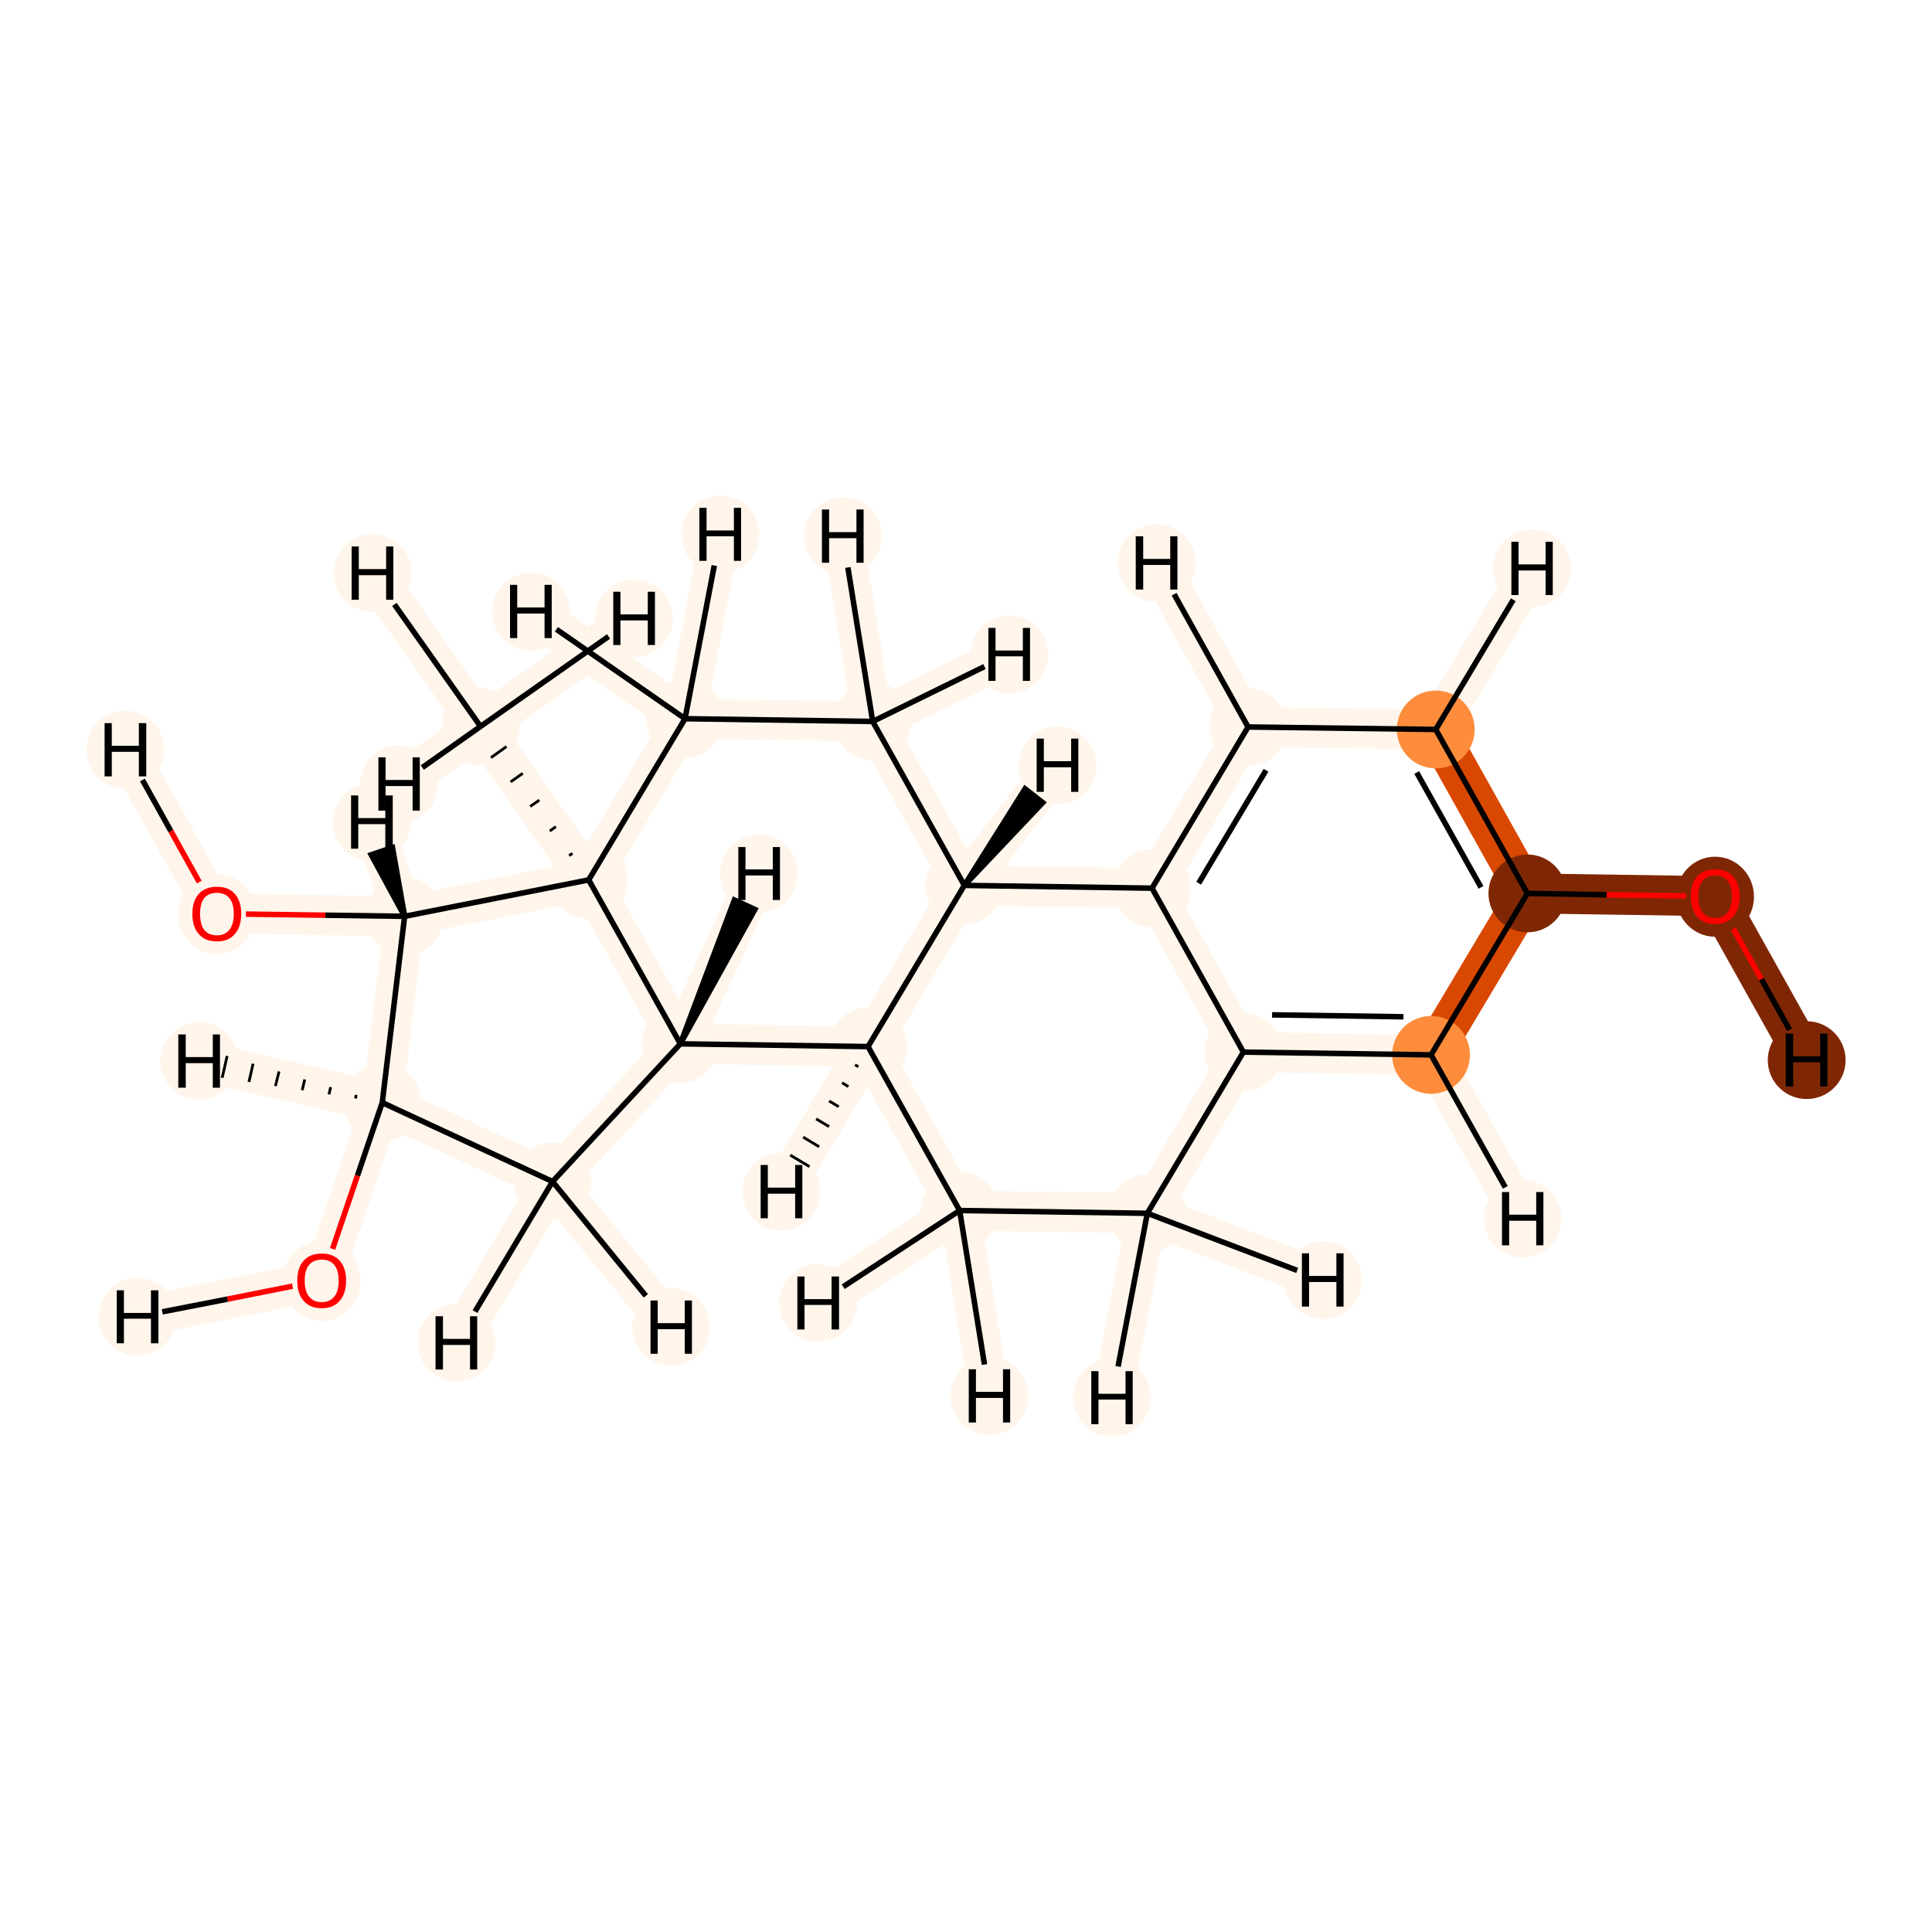 <?xml version='1.0' encoding='iso-8859-1'?>
<svg version='1.1' baseProfile='full'
              xmlns='http://www.w3.org/2000/svg'
                      xmlns:rdkit='http://www.rdkit.org/xml'
                      xmlns:xlink='http://www.w3.org/1999/xlink'
                  xml:space='preserve'
width='700px' height='700px' viewBox='0 0 700 700'>
<!-- END OF HEADER -->
<rect style='opacity:1.0;fill:#FFFFFF;stroke:none' width='700.0' height='700.0' x='0.0' y='0.0'> </rect>
<path d='M 621.4,324.7 L 553.4,323.7' style='fill:none;fill-rule:evenodd;stroke:#7F2704;stroke-width:14.5px;stroke-linecap:butt;stroke-linejoin:miter;stroke-opacity:1' />
<path d='M 621.4,324.7 L 654.6,384.1' style='fill:none;fill-rule:evenodd;stroke:#7F2704;stroke-width:14.5px;stroke-linecap:butt;stroke-linejoin:miter;stroke-opacity:1' />
<path d='M 553.4,323.7 L 520.2,264.3' style='fill:none;fill-rule:evenodd;stroke:#D94801;stroke-width:14.5px;stroke-linecap:butt;stroke-linejoin:miter;stroke-opacity:1' />
<path d='M 553.4,323.7 L 518.5,382.2' style='fill:none;fill-rule:evenodd;stroke:#D94801;stroke-width:14.5px;stroke-linecap:butt;stroke-linejoin:miter;stroke-opacity:1' />
<path d='M 520.2,264.3 L 452.2,263.4' style='fill:none;fill-rule:evenodd;stroke:#FFF5EB;stroke-width:14.5px;stroke-linecap:butt;stroke-linejoin:miter;stroke-opacity:1' />
<path d='M 520.2,264.3 L 555.1,205.9' style='fill:none;fill-rule:evenodd;stroke:#FFF5EB;stroke-width:14.5px;stroke-linecap:butt;stroke-linejoin:miter;stroke-opacity:1' />
<path d='M 452.2,263.4 L 417.4,321.8' style='fill:none;fill-rule:evenodd;stroke:#FFF5EB;stroke-width:14.5px;stroke-linecap:butt;stroke-linejoin:miter;stroke-opacity:1' />
<path d='M 452.2,263.4 L 419.1,204.0' style='fill:none;fill-rule:evenodd;stroke:#FFF5EB;stroke-width:14.5px;stroke-linecap:butt;stroke-linejoin:miter;stroke-opacity:1' />
<path d='M 417.4,321.8 L 450.5,381.2' style='fill:none;fill-rule:evenodd;stroke:#FFF5EB;stroke-width:14.5px;stroke-linecap:butt;stroke-linejoin:miter;stroke-opacity:1' />
<path d='M 417.4,321.8 L 349.4,320.8' style='fill:none;fill-rule:evenodd;stroke:#FFF5EB;stroke-width:14.5px;stroke-linecap:butt;stroke-linejoin:miter;stroke-opacity:1' />
<path d='M 450.5,381.2 L 518.5,382.2' style='fill:none;fill-rule:evenodd;stroke:#FFF5EB;stroke-width:14.5px;stroke-linecap:butt;stroke-linejoin:miter;stroke-opacity:1' />
<path d='M 450.5,381.2 L 415.7,439.6' style='fill:none;fill-rule:evenodd;stroke:#FFF5EB;stroke-width:14.5px;stroke-linecap:butt;stroke-linejoin:miter;stroke-opacity:1' />
<path d='M 518.5,382.2 L 551.7,441.5' style='fill:none;fill-rule:evenodd;stroke:#FFF5EB;stroke-width:14.5px;stroke-linecap:butt;stroke-linejoin:miter;stroke-opacity:1' />
<path d='M 415.7,439.6 L 347.7,438.6' style='fill:none;fill-rule:evenodd;stroke:#FFF5EB;stroke-width:14.5px;stroke-linecap:butt;stroke-linejoin:miter;stroke-opacity:1' />
<path d='M 415.7,439.6 L 402.9,506.4' style='fill:none;fill-rule:evenodd;stroke:#FFF5EB;stroke-width:14.5px;stroke-linecap:butt;stroke-linejoin:miter;stroke-opacity:1' />
<path d='M 415.7,439.6 L 479.3,463.8' style='fill:none;fill-rule:evenodd;stroke:#FFF5EB;stroke-width:14.5px;stroke-linecap:butt;stroke-linejoin:miter;stroke-opacity:1' />
<path d='M 347.7,438.6 L 314.5,379.2' style='fill:none;fill-rule:evenodd;stroke:#FFF5EB;stroke-width:14.5px;stroke-linecap:butt;stroke-linejoin:miter;stroke-opacity:1' />
<path d='M 347.7,438.6 L 296.4,472.1' style='fill:none;fill-rule:evenodd;stroke:#FFF5EB;stroke-width:14.5px;stroke-linecap:butt;stroke-linejoin:miter;stroke-opacity:1' />
<path d='M 347.7,438.6 L 358.5,505.8' style='fill:none;fill-rule:evenodd;stroke:#FFF5EB;stroke-width:14.5px;stroke-linecap:butt;stroke-linejoin:miter;stroke-opacity:1' />
<path d='M 314.5,379.2 L 349.4,320.8' style='fill:none;fill-rule:evenodd;stroke:#FFF5EB;stroke-width:14.5px;stroke-linecap:butt;stroke-linejoin:miter;stroke-opacity:1' />
<path d='M 314.5,379.2 L 246.5,378.2' style='fill:none;fill-rule:evenodd;stroke:#FFF5EB;stroke-width:14.5px;stroke-linecap:butt;stroke-linejoin:miter;stroke-opacity:1' />
<path d='M 314.5,379.2 L 283.1,431.8' style='fill:none;fill-rule:evenodd;stroke:#FFF5EB;stroke-width:14.5px;stroke-linecap:butt;stroke-linejoin:miter;stroke-opacity:1' />
<path d='M 349.4,320.8 L 316.2,261.4' style='fill:none;fill-rule:evenodd;stroke:#FFF5EB;stroke-width:14.5px;stroke-linecap:butt;stroke-linejoin:miter;stroke-opacity:1' />
<path d='M 349.4,320.8 L 383.2,277.3' style='fill:none;fill-rule:evenodd;stroke:#FFF5EB;stroke-width:14.5px;stroke-linecap:butt;stroke-linejoin:miter;stroke-opacity:1' />
<path d='M 316.2,261.4 L 248.2,260.4' style='fill:none;fill-rule:evenodd;stroke:#FFF5EB;stroke-width:14.5px;stroke-linecap:butt;stroke-linejoin:miter;stroke-opacity:1' />
<path d='M 316.2,261.4 L 305.4,194.2' style='fill:none;fill-rule:evenodd;stroke:#FFF5EB;stroke-width:14.5px;stroke-linecap:butt;stroke-linejoin:miter;stroke-opacity:1' />
<path d='M 316.2,261.4 L 365.7,237.1' style='fill:none;fill-rule:evenodd;stroke:#FFF5EB;stroke-width:14.5px;stroke-linecap:butt;stroke-linejoin:miter;stroke-opacity:1' />
<path d='M 248.2,260.4 L 213.3,318.8' style='fill:none;fill-rule:evenodd;stroke:#FFF5EB;stroke-width:14.5px;stroke-linecap:butt;stroke-linejoin:miter;stroke-opacity:1' />
<path d='M 248.2,260.4 L 192.4,221.6' style='fill:none;fill-rule:evenodd;stroke:#FFF5EB;stroke-width:14.5px;stroke-linecap:butt;stroke-linejoin:miter;stroke-opacity:1' />
<path d='M 248.2,260.4 L 261.0,193.6' style='fill:none;fill-rule:evenodd;stroke:#FFF5EB;stroke-width:14.5px;stroke-linecap:butt;stroke-linejoin:miter;stroke-opacity:1' />
<path d='M 213.3,318.8 L 246.5,378.2' style='fill:none;fill-rule:evenodd;stroke:#FFF5EB;stroke-width:14.5px;stroke-linecap:butt;stroke-linejoin:miter;stroke-opacity:1' />
<path d='M 213.3,318.8 L 174.1,263.2' style='fill:none;fill-rule:evenodd;stroke:#FFF5EB;stroke-width:14.5px;stroke-linecap:butt;stroke-linejoin:miter;stroke-opacity:1' />
<path d='M 213.3,318.8 L 146.6,332.0' style='fill:none;fill-rule:evenodd;stroke:#FFF5EB;stroke-width:14.5px;stroke-linecap:butt;stroke-linejoin:miter;stroke-opacity:1' />
<path d='M 246.5,378.2 L 200.2,428.1' style='fill:none;fill-rule:evenodd;stroke:#FFF5EB;stroke-width:14.5px;stroke-linecap:butt;stroke-linejoin:miter;stroke-opacity:1' />
<path d='M 246.5,378.2 L 275.0,316.5' style='fill:none;fill-rule:evenodd;stroke:#FFF5EB;stroke-width:14.5px;stroke-linecap:butt;stroke-linejoin:miter;stroke-opacity:1' />
<path d='M 200.2,428.1 L 138.5,399.5' style='fill:none;fill-rule:evenodd;stroke:#FFF5EB;stroke-width:14.5px;stroke-linecap:butt;stroke-linejoin:miter;stroke-opacity:1' />
<path d='M 200.2,428.1 L 243.2,480.8' style='fill:none;fill-rule:evenodd;stroke:#FFF5EB;stroke-width:14.5px;stroke-linecap:butt;stroke-linejoin:miter;stroke-opacity:1' />
<path d='M 200.2,428.1 L 165.4,486.5' style='fill:none;fill-rule:evenodd;stroke:#FFF5EB;stroke-width:14.5px;stroke-linecap:butt;stroke-linejoin:miter;stroke-opacity:1' />
<path d='M 138.5,399.5 L 146.6,332.0' style='fill:none;fill-rule:evenodd;stroke:#FFF5EB;stroke-width:14.5px;stroke-linecap:butt;stroke-linejoin:miter;stroke-opacity:1' />
<path d='M 138.5,399.5 L 116.6,463.9' style='fill:none;fill-rule:evenodd;stroke:#FFF5EB;stroke-width:14.5px;stroke-linecap:butt;stroke-linejoin:miter;stroke-opacity:1' />
<path d='M 138.5,399.5 L 72.2,384.4' style='fill:none;fill-rule:evenodd;stroke:#FFF5EB;stroke-width:14.5px;stroke-linecap:butt;stroke-linejoin:miter;stroke-opacity:1' />
<path d='M 146.6,332.0 L 78.6,331.0' style='fill:none;fill-rule:evenodd;stroke:#FFF5EB;stroke-width:14.5px;stroke-linecap:butt;stroke-linejoin:miter;stroke-opacity:1' />
<path d='M 146.6,332.0 L 134.7,297.9' style='fill:none;fill-rule:evenodd;stroke:#FFF5EB;stroke-width:14.5px;stroke-linecap:butt;stroke-linejoin:miter;stroke-opacity:1' />
<path d='M 78.6,331.0 L 45.4,271.6' style='fill:none;fill-rule:evenodd;stroke:#FFF5EB;stroke-width:14.5px;stroke-linecap:butt;stroke-linejoin:miter;stroke-opacity:1' />
<path d='M 116.6,463.9 L 49.8,477.1' style='fill:none;fill-rule:evenodd;stroke:#FFF5EB;stroke-width:14.5px;stroke-linecap:butt;stroke-linejoin:miter;stroke-opacity:1' />
<path d='M 174.1,263.2 L 135.0,207.6' style='fill:none;fill-rule:evenodd;stroke:#FFF5EB;stroke-width:14.5px;stroke-linecap:butt;stroke-linejoin:miter;stroke-opacity:1' />
<path d='M 174.1,263.2 L 144.6,284.1' style='fill:none;fill-rule:evenodd;stroke:#FFF5EB;stroke-width:14.5px;stroke-linecap:butt;stroke-linejoin:miter;stroke-opacity:1' />
<path d='M 174.1,263.2 L 229.7,224.0' style='fill:none;fill-rule:evenodd;stroke:#FFF5EB;stroke-width:14.5px;stroke-linecap:butt;stroke-linejoin:miter;stroke-opacity:1' />
<ellipse cx='621.4' cy='324.9' rx='13.6' ry='14.0'  style='fill:#7F2704;fill-rule:evenodd;stroke:#7F2704;stroke-width:1.0px;stroke-linecap:butt;stroke-linejoin:miter;stroke-opacity:1' />
<ellipse cx='553.4' cy='323.7' rx='13.6' ry='13.6'  style='fill:#7F2704;fill-rule:evenodd;stroke:#7F2704;stroke-width:1.0px;stroke-linecap:butt;stroke-linejoin:miter;stroke-opacity:1' />
<ellipse cx='520.2' cy='264.3' rx='13.6' ry='13.6'  style='fill:#FD8D3C;fill-rule:evenodd;stroke:#FD8D3C;stroke-width:1.0px;stroke-linecap:butt;stroke-linejoin:miter;stroke-opacity:1' />
<ellipse cx='452.2' cy='263.4' rx='13.6' ry='13.6'  style='fill:#FFF5EB;fill-rule:evenodd;stroke:#FFF5EB;stroke-width:1.0px;stroke-linecap:butt;stroke-linejoin:miter;stroke-opacity:1' />
<ellipse cx='417.4' cy='321.8' rx='13.6' ry='13.6'  style='fill:#FFF5EB;fill-rule:evenodd;stroke:#FFF5EB;stroke-width:1.0px;stroke-linecap:butt;stroke-linejoin:miter;stroke-opacity:1' />
<ellipse cx='450.5' cy='381.2' rx='13.6' ry='13.6'  style='fill:#FFF5EB;fill-rule:evenodd;stroke:#FFF5EB;stroke-width:1.0px;stroke-linecap:butt;stroke-linejoin:miter;stroke-opacity:1' />
<ellipse cx='518.5' cy='382.2' rx='13.6' ry='13.6'  style='fill:#FD8D3C;fill-rule:evenodd;stroke:#FD8D3C;stroke-width:1.0px;stroke-linecap:butt;stroke-linejoin:miter;stroke-opacity:1' />
<ellipse cx='415.7' cy='439.6' rx='13.6' ry='13.6'  style='fill:#FFF5EB;fill-rule:evenodd;stroke:#FFF5EB;stroke-width:1.0px;stroke-linecap:butt;stroke-linejoin:miter;stroke-opacity:1' />
<ellipse cx='347.7' cy='438.6' rx='13.6' ry='13.6'  style='fill:#FFF5EB;fill-rule:evenodd;stroke:#FFF5EB;stroke-width:1.0px;stroke-linecap:butt;stroke-linejoin:miter;stroke-opacity:1' />
<ellipse cx='314.5' cy='379.2' rx='13.6' ry='13.6'  style='fill:#FFF5EB;fill-rule:evenodd;stroke:#FFF5EB;stroke-width:1.0px;stroke-linecap:butt;stroke-linejoin:miter;stroke-opacity:1' />
<ellipse cx='349.4' cy='320.8' rx='13.6' ry='13.6'  style='fill:#FFF5EB;fill-rule:evenodd;stroke:#FFF5EB;stroke-width:1.0px;stroke-linecap:butt;stroke-linejoin:miter;stroke-opacity:1' />
<ellipse cx='316.2' cy='261.4' rx='13.6' ry='13.6'  style='fill:#FFF5EB;fill-rule:evenodd;stroke:#FFF5EB;stroke-width:1.0px;stroke-linecap:butt;stroke-linejoin:miter;stroke-opacity:1' />
<ellipse cx='248.2' cy='260.4' rx='13.6' ry='13.6'  style='fill:#FFF5EB;fill-rule:evenodd;stroke:#FFF5EB;stroke-width:1.0px;stroke-linecap:butt;stroke-linejoin:miter;stroke-opacity:1' />
<ellipse cx='213.3' cy='318.8' rx='13.6' ry='13.6'  style='fill:#FFF5EB;fill-rule:evenodd;stroke:#FFF5EB;stroke-width:1.0px;stroke-linecap:butt;stroke-linejoin:miter;stroke-opacity:1' />
<ellipse cx='246.5' cy='378.2' rx='13.6' ry='13.6'  style='fill:#FFF5EB;fill-rule:evenodd;stroke:#FFF5EB;stroke-width:1.0px;stroke-linecap:butt;stroke-linejoin:miter;stroke-opacity:1' />
<ellipse cx='200.2' cy='428.1' rx='13.6' ry='13.6'  style='fill:#FFF5EB;fill-rule:evenodd;stroke:#FFF5EB;stroke-width:1.0px;stroke-linecap:butt;stroke-linejoin:miter;stroke-opacity:1' />
<ellipse cx='138.5' cy='399.5' rx='13.6' ry='13.6'  style='fill:#FFF5EB;fill-rule:evenodd;stroke:#FFF5EB;stroke-width:1.0px;stroke-linecap:butt;stroke-linejoin:miter;stroke-opacity:1' />
<ellipse cx='146.6' cy='332.0' rx='13.6' ry='13.6'  style='fill:#FFF5EB;fill-rule:evenodd;stroke:#FFF5EB;stroke-width:1.0px;stroke-linecap:butt;stroke-linejoin:miter;stroke-opacity:1' />
<ellipse cx='78.6' cy='331.2' rx='13.6' ry='14.0'  style='fill:#FFF5EB;fill-rule:evenodd;stroke:#FFF5EB;stroke-width:1.0px;stroke-linecap:butt;stroke-linejoin:miter;stroke-opacity:1' />
<ellipse cx='116.6' cy='464.1' rx='13.6' ry='14.0'  style='fill:#FFF5EB;fill-rule:evenodd;stroke:#FFF5EB;stroke-width:1.0px;stroke-linecap:butt;stroke-linejoin:miter;stroke-opacity:1' />
<ellipse cx='174.1' cy='263.2' rx='13.6' ry='13.6'  style='fill:#FFF5EB;fill-rule:evenodd;stroke:#FFF5EB;stroke-width:1.0px;stroke-linecap:butt;stroke-linejoin:miter;stroke-opacity:1' />
<ellipse cx='654.6' cy='384.1' rx='13.6' ry='13.6'  style='fill:#7F2704;fill-rule:evenodd;stroke:#7F2704;stroke-width:1.0px;stroke-linecap:butt;stroke-linejoin:miter;stroke-opacity:1' />
<ellipse cx='555.1' cy='205.9' rx='13.6' ry='13.6'  style='fill:#FFF5EB;fill-rule:evenodd;stroke:#FFF5EB;stroke-width:1.0px;stroke-linecap:butt;stroke-linejoin:miter;stroke-opacity:1' />
<ellipse cx='419.1' cy='204.0' rx='13.6' ry='13.6'  style='fill:#FFF5EB;fill-rule:evenodd;stroke:#FFF5EB;stroke-width:1.0px;stroke-linecap:butt;stroke-linejoin:miter;stroke-opacity:1' />
<ellipse cx='551.7' cy='441.5' rx='13.6' ry='13.6'  style='fill:#FFF5EB;fill-rule:evenodd;stroke:#FFF5EB;stroke-width:1.0px;stroke-linecap:butt;stroke-linejoin:miter;stroke-opacity:1' />
<ellipse cx='402.9' cy='506.4' rx='13.6' ry='13.6'  style='fill:#FFF5EB;fill-rule:evenodd;stroke:#FFF5EB;stroke-width:1.0px;stroke-linecap:butt;stroke-linejoin:miter;stroke-opacity:1' />
<ellipse cx='479.3' cy='463.8' rx='13.6' ry='13.6'  style='fill:#FFF5EB;fill-rule:evenodd;stroke:#FFF5EB;stroke-width:1.0px;stroke-linecap:butt;stroke-linejoin:miter;stroke-opacity:1' />
<ellipse cx='296.4' cy='472.1' rx='13.6' ry='13.6'  style='fill:#FFF5EB;fill-rule:evenodd;stroke:#FFF5EB;stroke-width:1.0px;stroke-linecap:butt;stroke-linejoin:miter;stroke-opacity:1' />
<ellipse cx='358.5' cy='505.8' rx='13.6' ry='13.6'  style='fill:#FFF5EB;fill-rule:evenodd;stroke:#FFF5EB;stroke-width:1.0px;stroke-linecap:butt;stroke-linejoin:miter;stroke-opacity:1' />
<ellipse cx='283.1' cy='431.8' rx='13.6' ry='13.6'  style='fill:#FFF5EB;fill-rule:evenodd;stroke:#FFF5EB;stroke-width:1.0px;stroke-linecap:butt;stroke-linejoin:miter;stroke-opacity:1' />
<ellipse cx='383.2' cy='277.3' rx='13.6' ry='13.6'  style='fill:#FFF5EB;fill-rule:evenodd;stroke:#FFF5EB;stroke-width:1.0px;stroke-linecap:butt;stroke-linejoin:miter;stroke-opacity:1' />
<ellipse cx='305.4' cy='194.2' rx='13.6' ry='13.6'  style='fill:#FFF5EB;fill-rule:evenodd;stroke:#FFF5EB;stroke-width:1.0px;stroke-linecap:butt;stroke-linejoin:miter;stroke-opacity:1' />
<ellipse cx='365.7' cy='237.1' rx='13.6' ry='13.6'  style='fill:#FFF5EB;fill-rule:evenodd;stroke:#FFF5EB;stroke-width:1.0px;stroke-linecap:butt;stroke-linejoin:miter;stroke-opacity:1' />
<ellipse cx='192.4' cy='221.6' rx='13.6' ry='13.6'  style='fill:#FFF5EB;fill-rule:evenodd;stroke:#FFF5EB;stroke-width:1.0px;stroke-linecap:butt;stroke-linejoin:miter;stroke-opacity:1' />
<ellipse cx='261.0' cy='193.6' rx='13.6' ry='13.6'  style='fill:#FFF5EB;fill-rule:evenodd;stroke:#FFF5EB;stroke-width:1.0px;stroke-linecap:butt;stroke-linejoin:miter;stroke-opacity:1' />
<ellipse cx='275.0' cy='316.5' rx='13.6' ry='13.6'  style='fill:#FFF5EB;fill-rule:evenodd;stroke:#FFF5EB;stroke-width:1.0px;stroke-linecap:butt;stroke-linejoin:miter;stroke-opacity:1' />
<ellipse cx='243.2' cy='480.8' rx='13.6' ry='13.6'  style='fill:#FFF5EB;fill-rule:evenodd;stroke:#FFF5EB;stroke-width:1.0px;stroke-linecap:butt;stroke-linejoin:miter;stroke-opacity:1' />
<ellipse cx='165.4' cy='486.5' rx='13.6' ry='13.6'  style='fill:#FFF5EB;fill-rule:evenodd;stroke:#FFF5EB;stroke-width:1.0px;stroke-linecap:butt;stroke-linejoin:miter;stroke-opacity:1' />
<ellipse cx='72.2' cy='384.4' rx='13.6' ry='13.6'  style='fill:#FFF5EB;fill-rule:evenodd;stroke:#FFF5EB;stroke-width:1.0px;stroke-linecap:butt;stroke-linejoin:miter;stroke-opacity:1' />
<ellipse cx='134.7' cy='297.9' rx='13.6' ry='13.6'  style='fill:#FFF5EB;fill-rule:evenodd;stroke:#FFF5EB;stroke-width:1.0px;stroke-linecap:butt;stroke-linejoin:miter;stroke-opacity:1' />
<ellipse cx='45.4' cy='271.6' rx='13.6' ry='13.6'  style='fill:#FFF5EB;fill-rule:evenodd;stroke:#FFF5EB;stroke-width:1.0px;stroke-linecap:butt;stroke-linejoin:miter;stroke-opacity:1' />
<ellipse cx='49.8' cy='477.1' rx='13.6' ry='13.6'  style='fill:#FFF5EB;fill-rule:evenodd;stroke:#FFF5EB;stroke-width:1.0px;stroke-linecap:butt;stroke-linejoin:miter;stroke-opacity:1' />
<ellipse cx='135.0' cy='207.6' rx='13.6' ry='13.6'  style='fill:#FFF5EB;fill-rule:evenodd;stroke:#FFF5EB;stroke-width:1.0px;stroke-linecap:butt;stroke-linejoin:miter;stroke-opacity:1' />
<ellipse cx='144.6' cy='284.1' rx='13.6' ry='13.6'  style='fill:#FFF5EB;fill-rule:evenodd;stroke:#FFF5EB;stroke-width:1.0px;stroke-linecap:butt;stroke-linejoin:miter;stroke-opacity:1' />
<ellipse cx='229.7' cy='224.0' rx='13.6' ry='13.6'  style='fill:#FFF5EB;fill-rule:evenodd;stroke:#FFF5EB;stroke-width:1.0px;stroke-linecap:butt;stroke-linejoin:miter;stroke-opacity:1' />
<path class='bond-0 atom-0 atom-1' d='M 610.9,324.6 L 582.1,324.2' style='fill:none;fill-rule:evenodd;stroke:#FF0000;stroke-width:2.0px;stroke-linecap:butt;stroke-linejoin:miter;stroke-opacity:1' />
<path class='bond-0 atom-0 atom-1' d='M 582.1,324.2 L 553.4,323.7' style='fill:none;fill-rule:evenodd;stroke:#000000;stroke-width:2.0px;stroke-linecap:butt;stroke-linejoin:miter;stroke-opacity:1' />
<path class='bond-24 atom-0 atom-21' d='M 628.0,336.5 L 638.2,354.8' style='fill:none;fill-rule:evenodd;stroke:#FF0000;stroke-width:2.0px;stroke-linecap:butt;stroke-linejoin:miter;stroke-opacity:1' />
<path class='bond-24 atom-0 atom-21' d='M 638.2,354.8 L 648.4,373.1' style='fill:none;fill-rule:evenodd;stroke:#000000;stroke-width:2.0px;stroke-linecap:butt;stroke-linejoin:miter;stroke-opacity:1' />
<path class='bond-1 atom-1 atom-2' d='M 553.4,323.7 L 520.2,264.3' style='fill:none;fill-rule:evenodd;stroke:#000000;stroke-width:2.0px;stroke-linecap:butt;stroke-linejoin:miter;stroke-opacity:1' />
<path class='bond-1 atom-1 atom-2' d='M 536.6,321.5 L 513.3,279.9' style='fill:none;fill-rule:evenodd;stroke:#000000;stroke-width:2.0px;stroke-linecap:butt;stroke-linejoin:miter;stroke-opacity:1' />
<path class='bond-20 atom-6 atom-1' d='M 518.5,382.2 L 553.4,323.7' style='fill:none;fill-rule:evenodd;stroke:#000000;stroke-width:2.0px;stroke-linecap:butt;stroke-linejoin:miter;stroke-opacity:1' />
<path class='bond-2 atom-2 atom-3' d='M 520.2,264.3 L 452.2,263.4' style='fill:none;fill-rule:evenodd;stroke:#000000;stroke-width:2.0px;stroke-linecap:butt;stroke-linejoin:miter;stroke-opacity:1' />
<path class='bond-25 atom-2 atom-22' d='M 520.2,264.3 L 548.3,217.3' style='fill:none;fill-rule:evenodd;stroke:#000000;stroke-width:2.0px;stroke-linecap:butt;stroke-linejoin:miter;stroke-opacity:1' />
<path class='bond-3 atom-3 atom-4' d='M 452.2,263.4 L 417.4,321.8' style='fill:none;fill-rule:evenodd;stroke:#000000;stroke-width:2.0px;stroke-linecap:butt;stroke-linejoin:miter;stroke-opacity:1' />
<path class='bond-3 atom-3 atom-4' d='M 458.7,279.1 L 434.3,320.0' style='fill:none;fill-rule:evenodd;stroke:#000000;stroke-width:2.0px;stroke-linecap:butt;stroke-linejoin:miter;stroke-opacity:1' />
<path class='bond-26 atom-3 atom-23' d='M 452.2,263.4 L 425.4,215.3' style='fill:none;fill-rule:evenodd;stroke:#000000;stroke-width:2.0px;stroke-linecap:butt;stroke-linejoin:miter;stroke-opacity:1' />
<path class='bond-4 atom-4 atom-5' d='M 417.4,321.8 L 450.5,381.2' style='fill:none;fill-rule:evenodd;stroke:#000000;stroke-width:2.0px;stroke-linecap:butt;stroke-linejoin:miter;stroke-opacity:1' />
<path class='bond-22 atom-10 atom-4' d='M 349.4,320.8 L 417.4,321.8' style='fill:none;fill-rule:evenodd;stroke:#000000;stroke-width:2.0px;stroke-linecap:butt;stroke-linejoin:miter;stroke-opacity:1' />
<path class='bond-5 atom-5 atom-6' d='M 450.5,381.2 L 518.5,382.2' style='fill:none;fill-rule:evenodd;stroke:#000000;stroke-width:2.0px;stroke-linecap:butt;stroke-linejoin:miter;stroke-opacity:1' />
<path class='bond-5 atom-5 atom-6' d='M 460.9,367.7 L 508.5,368.4' style='fill:none;fill-rule:evenodd;stroke:#000000;stroke-width:2.0px;stroke-linecap:butt;stroke-linejoin:miter;stroke-opacity:1' />
<path class='bond-6 atom-5 atom-7' d='M 450.5,381.2 L 415.7,439.6' style='fill:none;fill-rule:evenodd;stroke:#000000;stroke-width:2.0px;stroke-linecap:butt;stroke-linejoin:miter;stroke-opacity:1' />
<path class='bond-27 atom-6 atom-24' d='M 518.5,382.2 L 545.4,430.2' style='fill:none;fill-rule:evenodd;stroke:#000000;stroke-width:2.0px;stroke-linecap:butt;stroke-linejoin:miter;stroke-opacity:1' />
<path class='bond-7 atom-7 atom-8' d='M 415.7,439.6 L 347.7,438.6' style='fill:none;fill-rule:evenodd;stroke:#000000;stroke-width:2.0px;stroke-linecap:butt;stroke-linejoin:miter;stroke-opacity:1' />
<path class='bond-28 atom-7 atom-25' d='M 415.7,439.6 L 405.1,495.1' style='fill:none;fill-rule:evenodd;stroke:#000000;stroke-width:2.0px;stroke-linecap:butt;stroke-linejoin:miter;stroke-opacity:1' />
<path class='bond-29 atom-7 atom-26' d='M 415.7,439.6 L 470.0,460.3' style='fill:none;fill-rule:evenodd;stroke:#000000;stroke-width:2.0px;stroke-linecap:butt;stroke-linejoin:miter;stroke-opacity:1' />
<path class='bond-8 atom-8 atom-9' d='M 347.7,438.6 L 314.5,379.2' style='fill:none;fill-rule:evenodd;stroke:#000000;stroke-width:2.0px;stroke-linecap:butt;stroke-linejoin:miter;stroke-opacity:1' />
<path class='bond-30 atom-8 atom-27' d='M 347.7,438.6 L 305.5,466.2' style='fill:none;fill-rule:evenodd;stroke:#000000;stroke-width:2.0px;stroke-linecap:butt;stroke-linejoin:miter;stroke-opacity:1' />
<path class='bond-31 atom-8 atom-28' d='M 347.7,438.6 L 356.7,494.4' style='fill:none;fill-rule:evenodd;stroke:#000000;stroke-width:2.0px;stroke-linecap:butt;stroke-linejoin:miter;stroke-opacity:1' />
<path class='bond-9 atom-9 atom-10' d='M 314.5,379.2 L 349.4,320.8' style='fill:none;fill-rule:evenodd;stroke:#000000;stroke-width:2.0px;stroke-linecap:butt;stroke-linejoin:miter;stroke-opacity:1' />
<path class='bond-21 atom-14 atom-9' d='M 246.5,378.2 L 314.5,379.2' style='fill:none;fill-rule:evenodd;stroke:#000000;stroke-width:2.0px;stroke-linecap:butt;stroke-linejoin:miter;stroke-opacity:1' />
<path class='bond-32 atom-9 atom-29' d='M 309.8,385.8 L 311.0,386.5' style='fill:none;fill-rule:evenodd;stroke:#000000;stroke-width:1.0px;stroke-linecap:butt;stroke-linejoin:miter;stroke-opacity:1' />
<path class='bond-32 atom-9 atom-29' d='M 305.1,392.3 L 307.4,393.7' style='fill:none;fill-rule:evenodd;stroke:#000000;stroke-width:1.0px;stroke-linecap:butt;stroke-linejoin:miter;stroke-opacity:1' />
<path class='bond-32 atom-9 atom-29' d='M 300.4,398.9 L 303.9,401.0' style='fill:none;fill-rule:evenodd;stroke:#000000;stroke-width:1.0px;stroke-linecap:butt;stroke-linejoin:miter;stroke-opacity:1' />
<path class='bond-32 atom-9 atom-29' d='M 295.7,405.4 L 300.4,408.2' style='fill:none;fill-rule:evenodd;stroke:#000000;stroke-width:1.0px;stroke-linecap:butt;stroke-linejoin:miter;stroke-opacity:1' />
<path class='bond-32 atom-9 atom-29' d='M 291.0,412.0 L 296.8,415.5' style='fill:none;fill-rule:evenodd;stroke:#000000;stroke-width:1.0px;stroke-linecap:butt;stroke-linejoin:miter;stroke-opacity:1' />
<path class='bond-32 atom-9 atom-29' d='M 286.3,418.5 L 293.3,422.7' style='fill:none;fill-rule:evenodd;stroke:#000000;stroke-width:1.0px;stroke-linecap:butt;stroke-linejoin:miter;stroke-opacity:1' />
<path class='bond-10 atom-10 atom-11' d='M 349.4,320.8 L 316.2,261.4' style='fill:none;fill-rule:evenodd;stroke:#000000;stroke-width:2.0px;stroke-linecap:butt;stroke-linejoin:miter;stroke-opacity:1' />
<path class='bond-33 atom-10 atom-30' d='M 349.4,320.8 L 377.8,290.8 L 371.4,285.8 Z' style='fill:#000000;fill-rule:evenodd;fill-opacity:1;stroke:#000000;stroke-width:2.0px;stroke-linecap:butt;stroke-linejoin:miter;stroke-opacity:1;' />
<path class='bond-11 atom-11 atom-12' d='M 316.2,261.4 L 248.2,260.4' style='fill:none;fill-rule:evenodd;stroke:#000000;stroke-width:2.0px;stroke-linecap:butt;stroke-linejoin:miter;stroke-opacity:1' />
<path class='bond-34 atom-11 atom-31' d='M 316.2,261.4 L 307.2,205.6' style='fill:none;fill-rule:evenodd;stroke:#000000;stroke-width:2.0px;stroke-linecap:butt;stroke-linejoin:miter;stroke-opacity:1' />
<path class='bond-35 atom-11 atom-32' d='M 316.2,261.4 L 356.7,241.5' style='fill:none;fill-rule:evenodd;stroke:#000000;stroke-width:2.0px;stroke-linecap:butt;stroke-linejoin:miter;stroke-opacity:1' />
<path class='bond-12 atom-12 atom-13' d='M 248.2,260.4 L 213.3,318.8' style='fill:none;fill-rule:evenodd;stroke:#000000;stroke-width:2.0px;stroke-linecap:butt;stroke-linejoin:miter;stroke-opacity:1' />
<path class='bond-36 atom-12 atom-33' d='M 248.2,260.4 L 201.6,228.0' style='fill:none;fill-rule:evenodd;stroke:#000000;stroke-width:2.0px;stroke-linecap:butt;stroke-linejoin:miter;stroke-opacity:1' />
<path class='bond-37 atom-12 atom-34' d='M 248.2,260.4 L 258.8,204.9' style='fill:none;fill-rule:evenodd;stroke:#000000;stroke-width:2.0px;stroke-linecap:butt;stroke-linejoin:miter;stroke-opacity:1' />
<path class='bond-13 atom-13 atom-14' d='M 213.3,318.8 L 246.5,378.2' style='fill:none;fill-rule:evenodd;stroke:#000000;stroke-width:2.0px;stroke-linecap:butt;stroke-linejoin:miter;stroke-opacity:1' />
<path class='bond-19 atom-13 atom-20' d='M 207.4,309.2 L 206.2,310.0' style='fill:none;fill-rule:evenodd;stroke:#000000;stroke-width:1.0px;stroke-linecap:butt;stroke-linejoin:miter;stroke-opacity:1' />
<path class='bond-19 atom-13 atom-20' d='M 201.4,299.5 L 199.2,301.1' style='fill:none;fill-rule:evenodd;stroke:#000000;stroke-width:1.0px;stroke-linecap:butt;stroke-linejoin:miter;stroke-opacity:1' />
<path class='bond-19 atom-13 atom-20' d='M 195.4,289.9 L 192.1,292.2' style='fill:none;fill-rule:evenodd;stroke:#000000;stroke-width:1.0px;stroke-linecap:butt;stroke-linejoin:miter;stroke-opacity:1' />
<path class='bond-19 atom-13 atom-20' d='M 189.4,280.2 L 185.0,283.3' style='fill:none;fill-rule:evenodd;stroke:#000000;stroke-width:1.0px;stroke-linecap:butt;stroke-linejoin:miter;stroke-opacity:1' />
<path class='bond-19 atom-13 atom-20' d='M 183.5,270.5 L 177.9,274.5' style='fill:none;fill-rule:evenodd;stroke:#000000;stroke-width:1.0px;stroke-linecap:butt;stroke-linejoin:miter;stroke-opacity:1' />
<path class='bond-19 atom-13 atom-20' d='M 177.5,260.9 L 170.8,265.6' style='fill:none;fill-rule:evenodd;stroke:#000000;stroke-width:1.0px;stroke-linecap:butt;stroke-linejoin:miter;stroke-opacity:1' />
<path class='bond-23 atom-17 atom-13' d='M 146.6,332.0 L 213.3,318.8' style='fill:none;fill-rule:evenodd;stroke:#000000;stroke-width:2.0px;stroke-linecap:butt;stroke-linejoin:miter;stroke-opacity:1' />
<path class='bond-14 atom-14 atom-15' d='M 246.5,378.2 L 200.2,428.1' style='fill:none;fill-rule:evenodd;stroke:#000000;stroke-width:2.0px;stroke-linecap:butt;stroke-linejoin:miter;stroke-opacity:1' />
<path class='bond-38 atom-14 atom-35' d='M 246.5,378.2 L 273.5,329.5 L 266.1,326.1 Z' style='fill:#000000;fill-rule:evenodd;fill-opacity:1;stroke:#000000;stroke-width:2.0px;stroke-linecap:butt;stroke-linejoin:miter;stroke-opacity:1;' />
<path class='bond-15 atom-15 atom-16' d='M 200.2,428.1 L 138.5,399.5' style='fill:none;fill-rule:evenodd;stroke:#000000;stroke-width:2.0px;stroke-linecap:butt;stroke-linejoin:miter;stroke-opacity:1' />
<path class='bond-39 atom-15 atom-36' d='M 200.2,428.1 L 234.0,469.5' style='fill:none;fill-rule:evenodd;stroke:#000000;stroke-width:2.0px;stroke-linecap:butt;stroke-linejoin:miter;stroke-opacity:1' />
<path class='bond-40 atom-15 atom-37' d='M 200.2,428.1 L 172.1,475.2' style='fill:none;fill-rule:evenodd;stroke:#000000;stroke-width:2.0px;stroke-linecap:butt;stroke-linejoin:miter;stroke-opacity:1' />
<path class='bond-16 atom-16 atom-17' d='M 138.5,399.5 L 146.6,332.0' style='fill:none;fill-rule:evenodd;stroke:#000000;stroke-width:2.0px;stroke-linecap:butt;stroke-linejoin:miter;stroke-opacity:1' />
<path class='bond-18 atom-16 atom-19' d='M 138.5,399.5 L 129.5,426.0' style='fill:none;fill-rule:evenodd;stroke:#000000;stroke-width:2.0px;stroke-linecap:butt;stroke-linejoin:miter;stroke-opacity:1' />
<path class='bond-18 atom-16 atom-19' d='M 129.5,426.0 L 120.5,452.5' style='fill:none;fill-rule:evenodd;stroke:#FF0000;stroke-width:2.0px;stroke-linecap:butt;stroke-linejoin:miter;stroke-opacity:1' />
<path class='bond-41 atom-16 atom-38' d='M 129.1,396.7 L 128.8,398.0' style='fill:none;fill-rule:evenodd;stroke:#000000;stroke-width:1.0px;stroke-linecap:butt;stroke-linejoin:miter;stroke-opacity:1' />
<path class='bond-41 atom-16 atom-38' d='M 119.8,393.9 L 119.2,396.5' style='fill:none;fill-rule:evenodd;stroke:#000000;stroke-width:1.0px;stroke-linecap:butt;stroke-linejoin:miter;stroke-opacity:1' />
<path class='bond-41 atom-16 atom-38' d='M 110.4,391.1 L 109.5,395.0' style='fill:none;fill-rule:evenodd;stroke:#000000;stroke-width:1.0px;stroke-linecap:butt;stroke-linejoin:miter;stroke-opacity:1' />
<path class='bond-41 atom-16 atom-38' d='M 101.1,388.2 L 99.8,393.5' style='fill:none;fill-rule:evenodd;stroke:#000000;stroke-width:1.0px;stroke-linecap:butt;stroke-linejoin:miter;stroke-opacity:1' />
<path class='bond-41 atom-16 atom-38' d='M 91.7,385.4 L 90.2,392.0' style='fill:none;fill-rule:evenodd;stroke:#000000;stroke-width:1.0px;stroke-linecap:butt;stroke-linejoin:miter;stroke-opacity:1' />
<path class='bond-41 atom-16 atom-38' d='M 82.3,382.6 L 80.5,390.5' style='fill:none;fill-rule:evenodd;stroke:#000000;stroke-width:1.0px;stroke-linecap:butt;stroke-linejoin:miter;stroke-opacity:1' />
<path class='bond-17 atom-17 atom-18' d='M 146.6,332.0 L 117.9,331.6' style='fill:none;fill-rule:evenodd;stroke:#000000;stroke-width:2.0px;stroke-linecap:butt;stroke-linejoin:miter;stroke-opacity:1' />
<path class='bond-17 atom-17 atom-18' d='M 117.9,331.6 L 89.1,331.2' style='fill:none;fill-rule:evenodd;stroke:#FF0000;stroke-width:2.0px;stroke-linecap:butt;stroke-linejoin:miter;stroke-opacity:1' />
<path class='bond-42 atom-17 atom-39' d='M 146.6,332.0 L 142.2,307.1 L 134.5,309.7 Z' style='fill:#000000;fill-rule:evenodd;fill-opacity:1;stroke:#000000;stroke-width:2.0px;stroke-linecap:butt;stroke-linejoin:miter;stroke-opacity:1;' />
<path class='bond-43 atom-18 atom-40' d='M 72.2,319.6 L 61.9,301.1' style='fill:none;fill-rule:evenodd;stroke:#FF0000;stroke-width:2.0px;stroke-linecap:butt;stroke-linejoin:miter;stroke-opacity:1' />
<path class='bond-43 atom-18 atom-40' d='M 61.9,301.1 L 51.6,282.6' style='fill:none;fill-rule:evenodd;stroke:#000000;stroke-width:2.0px;stroke-linecap:butt;stroke-linejoin:miter;stroke-opacity:1' />
<path class='bond-44 atom-19 atom-41' d='M 106.0,466.0 L 82.4,470.7' style='fill:none;fill-rule:evenodd;stroke:#FF0000;stroke-width:2.0px;stroke-linecap:butt;stroke-linejoin:miter;stroke-opacity:1' />
<path class='bond-44 atom-19 atom-41' d='M 82.4,470.7 L 58.8,475.3' style='fill:none;fill-rule:evenodd;stroke:#000000;stroke-width:2.0px;stroke-linecap:butt;stroke-linejoin:miter;stroke-opacity:1' />
<path class='bond-45 atom-20 atom-42' d='M 174.1,263.2 L 142.9,219.0' style='fill:none;fill-rule:evenodd;stroke:#000000;stroke-width:2.0px;stroke-linecap:butt;stroke-linejoin:miter;stroke-opacity:1' />
<path class='bond-46 atom-20 atom-43' d='M 174.1,263.2 L 153.0,278.1' style='fill:none;fill-rule:evenodd;stroke:#000000;stroke-width:2.0px;stroke-linecap:butt;stroke-linejoin:miter;stroke-opacity:1' />
<path class='bond-47 atom-20 atom-44' d='M 174.1,263.2 L 220.5,230.6' style='fill:none;fill-rule:evenodd;stroke:#000000;stroke-width:2.0px;stroke-linecap:butt;stroke-linejoin:miter;stroke-opacity:1' />
<path  class='atom-0' d='M 612.6 324.8
Q 612.6 320.2, 614.9 317.6
Q 617.1 315.0, 621.4 315.0
Q 625.7 315.0, 628.0 317.6
Q 630.3 320.2, 630.3 324.8
Q 630.3 329.5, 628.0 332.1
Q 625.6 334.8, 621.4 334.8
Q 617.2 334.8, 614.9 332.1
Q 612.6 329.5, 612.6 324.8
M 621.4 332.6
Q 624.4 332.6, 625.9 330.6
Q 627.5 328.6, 627.5 324.8
Q 627.5 321.0, 625.9 319.1
Q 624.4 317.2, 621.4 317.2
Q 618.5 317.2, 616.9 319.1
Q 615.3 321.0, 615.3 324.8
Q 615.3 328.7, 616.9 330.6
Q 618.5 332.6, 621.4 332.6
' fill='#FF0000'/>
<path  class='atom-18' d='M 69.7 331.1
Q 69.7 326.5, 72.0 323.9
Q 74.3 321.3, 78.6 321.3
Q 82.9 321.3, 85.1 323.9
Q 87.4 326.5, 87.4 331.1
Q 87.4 335.8, 85.1 338.4
Q 82.8 341.1, 78.6 341.1
Q 74.3 341.1, 72.0 338.4
Q 69.7 335.8, 69.7 331.1
M 78.6 338.9
Q 81.5 338.9, 83.1 336.9
Q 84.7 334.9, 84.7 331.1
Q 84.7 327.3, 83.1 325.4
Q 81.5 323.5, 78.6 323.5
Q 75.6 323.5, 74.0 325.4
Q 72.5 327.3, 72.5 331.1
Q 72.5 335.0, 74.0 336.9
Q 75.6 338.9, 78.6 338.9
' fill='#FF0000'/>
<path  class='atom-19' d='M 107.7 464.0
Q 107.7 459.4, 110.0 456.8
Q 112.3 454.2, 116.6 454.2
Q 120.8 454.2, 123.1 456.8
Q 125.4 459.4, 125.4 464.0
Q 125.4 468.7, 123.1 471.3
Q 120.8 474.0, 116.6 474.0
Q 112.3 474.0, 110.0 471.3
Q 107.7 468.7, 107.7 464.0
M 116.6 471.8
Q 119.5 471.8, 121.1 469.8
Q 122.7 467.9, 122.7 464.0
Q 122.7 460.2, 121.1 458.3
Q 119.5 456.4, 116.6 456.4
Q 113.6 456.4, 112.0 458.3
Q 110.4 460.2, 110.4 464.0
Q 110.4 467.9, 112.0 469.8
Q 113.6 471.8, 116.6 471.8
' fill='#FF0000'/>
<path  class='atom-21' d='M 647.0 374.5
L 649.7 374.5
L 649.7 382.7
L 659.5 382.7
L 659.5 374.5
L 662.1 374.5
L 662.1 393.7
L 659.5 393.7
L 659.5 384.9
L 649.7 384.9
L 649.7 393.7
L 647.0 393.7
L 647.0 374.5
' fill='#000000'/>
<path  class='atom-22' d='M 547.6 196.3
L 550.2 196.3
L 550.2 204.5
L 560.0 204.5
L 560.0 196.3
L 562.6 196.3
L 562.6 215.6
L 560.0 215.6
L 560.0 206.7
L 550.2 206.7
L 550.2 215.6
L 547.6 215.6
L 547.6 196.3
' fill='#000000'/>
<path  class='atom-23' d='M 411.5 194.3
L 414.2 194.3
L 414.2 202.5
L 424.0 202.5
L 424.0 194.3
L 426.6 194.3
L 426.6 213.6
L 424.0 213.6
L 424.0 204.7
L 414.2 204.7
L 414.2 213.6
L 411.5 213.6
L 411.5 194.3
' fill='#000000'/>
<path  class='atom-24' d='M 544.2 431.9
L 546.8 431.9
L 546.8 440.1
L 556.6 440.1
L 556.6 431.9
L 559.2 431.9
L 559.2 451.2
L 556.6 451.2
L 556.6 442.3
L 546.8 442.3
L 546.8 451.2
L 544.2 451.2
L 544.2 431.9
' fill='#000000'/>
<path  class='atom-25' d='M 395.4 496.8
L 398.0 496.8
L 398.0 505.0
L 407.8 505.0
L 407.8 496.8
L 410.4 496.8
L 410.4 516.0
L 407.8 516.0
L 407.8 507.1
L 398.0 507.1
L 398.0 516.0
L 395.4 516.0
L 395.4 496.8
' fill='#000000'/>
<path  class='atom-26' d='M 471.7 454.1
L 474.3 454.1
L 474.3 462.3
L 484.2 462.3
L 484.2 454.1
L 486.8 454.1
L 486.8 473.4
L 484.2 473.4
L 484.2 464.5
L 474.3 464.5
L 474.3 473.4
L 471.7 473.4
L 471.7 454.1
' fill='#000000'/>
<path  class='atom-27' d='M 288.9 462.5
L 291.5 462.5
L 291.5 470.7
L 301.3 470.7
L 301.3 462.5
L 304.0 462.5
L 304.0 481.7
L 301.3 481.7
L 301.3 472.8
L 291.5 472.8
L 291.5 481.7
L 288.9 481.7
L 288.9 462.5
' fill='#000000'/>
<path  class='atom-28' d='M 351.0 496.1
L 353.6 496.1
L 353.6 504.3
L 363.4 504.3
L 363.4 496.1
L 366.0 496.1
L 366.0 515.4
L 363.4 515.4
L 363.4 506.5
L 353.6 506.5
L 353.6 515.4
L 351.0 515.4
L 351.0 496.1
' fill='#000000'/>
<path  class='atom-29' d='M 275.6 422.1
L 278.2 422.1
L 278.2 430.3
L 288.1 430.3
L 288.1 422.1
L 290.7 422.1
L 290.7 441.4
L 288.1 441.4
L 288.1 432.5
L 278.2 432.5
L 278.2 441.4
L 275.6 441.4
L 275.6 422.1
' fill='#000000'/>
<path  class='atom-30' d='M 375.6 267.6
L 378.2 267.6
L 378.2 275.8
L 388.1 275.8
L 388.1 267.6
L 390.7 267.6
L 390.7 286.9
L 388.1 286.9
L 388.1 278.0
L 378.2 278.0
L 378.2 286.9
L 375.6 286.9
L 375.6 267.6
' fill='#000000'/>
<path  class='atom-31' d='M 297.8 184.6
L 300.4 184.6
L 300.4 192.8
L 310.3 192.8
L 310.3 184.6
L 312.9 184.6
L 312.9 203.9
L 310.3 203.9
L 310.3 195.0
L 300.4 195.0
L 300.4 203.9
L 297.8 203.9
L 297.8 184.6
' fill='#000000'/>
<path  class='atom-32' d='M 358.1 227.5
L 360.7 227.5
L 360.7 235.7
L 370.6 235.7
L 370.6 227.5
L 373.2 227.5
L 373.2 246.7
L 370.6 246.7
L 370.6 237.8
L 360.7 237.8
L 360.7 246.7
L 358.1 246.7
L 358.1 227.5
' fill='#000000'/>
<path  class='atom-33' d='M 184.8 211.9
L 187.4 211.9
L 187.4 220.1
L 197.3 220.1
L 197.3 211.9
L 199.9 211.9
L 199.9 231.2
L 197.3 231.2
L 197.3 222.3
L 187.4 222.3
L 187.4 231.2
L 184.8 231.2
L 184.8 211.9
' fill='#000000'/>
<path  class='atom-34' d='M 253.4 184.0
L 256.0 184.0
L 256.0 192.2
L 265.9 192.2
L 265.9 184.0
L 268.5 184.0
L 268.5 203.2
L 265.9 203.2
L 265.9 194.3
L 256.0 194.3
L 256.0 203.2
L 253.4 203.2
L 253.4 184.0
' fill='#000000'/>
<path  class='atom-35' d='M 267.5 306.9
L 270.1 306.9
L 270.1 315.0
L 280.0 315.0
L 280.0 306.9
L 282.6 306.9
L 282.6 326.1
L 280.0 326.1
L 280.0 317.2
L 270.1 317.2
L 270.1 326.1
L 267.5 326.1
L 267.5 306.9
' fill='#000000'/>
<path  class='atom-36' d='M 235.7 471.2
L 238.3 471.2
L 238.3 479.4
L 248.1 479.4
L 248.1 471.2
L 250.7 471.2
L 250.7 490.5
L 248.1 490.5
L 248.1 481.6
L 238.3 481.6
L 238.3 490.5
L 235.7 490.5
L 235.7 471.2
' fill='#000000'/>
<path  class='atom-37' d='M 157.8 476.9
L 160.5 476.9
L 160.5 485.1
L 170.3 485.1
L 170.3 476.9
L 172.9 476.9
L 172.9 496.2
L 170.3 496.2
L 170.3 487.3
L 160.5 487.3
L 160.5 496.2
L 157.8 496.2
L 157.8 476.9
' fill='#000000'/>
<path  class='atom-38' d='M 64.6 374.8
L 67.3 374.8
L 67.3 383.0
L 77.1 383.0
L 77.1 374.8
L 79.7 374.8
L 79.7 394.1
L 77.1 394.1
L 77.1 385.2
L 67.3 385.2
L 67.3 394.1
L 64.6 394.1
L 64.6 374.8
' fill='#000000'/>
<path  class='atom-39' d='M 127.2 288.2
L 129.8 288.2
L 129.8 296.4
L 139.6 296.4
L 139.6 288.2
L 142.3 288.2
L 142.3 307.5
L 139.6 307.5
L 139.6 298.6
L 129.8 298.6
L 129.8 307.5
L 127.2 307.5
L 127.2 288.2
' fill='#000000'/>
<path  class='atom-40' d='M 37.9 262.0
L 40.5 262.0
L 40.5 270.2
L 50.3 270.2
L 50.3 262.0
L 53.0 262.0
L 53.0 281.3
L 50.3 281.3
L 50.3 272.4
L 40.5 272.4
L 40.5 281.3
L 37.9 281.3
L 37.9 262.0
' fill='#000000'/>
<path  class='atom-41' d='M 42.3 467.5
L 44.9 467.5
L 44.9 475.7
L 54.7 475.7
L 54.7 467.5
L 57.4 467.5
L 57.4 486.7
L 54.7 486.7
L 54.7 477.8
L 44.9 477.8
L 44.9 486.7
L 42.3 486.7
L 42.3 467.5
' fill='#000000'/>
<path  class='atom-42' d='M 127.4 198.0
L 130.0 198.0
L 130.0 206.2
L 139.9 206.2
L 139.9 198.0
L 142.5 198.0
L 142.5 217.3
L 139.9 217.3
L 139.9 208.4
L 130.0 208.4
L 130.0 217.3
L 127.4 217.3
L 127.4 198.0
' fill='#000000'/>
<path  class='atom-43' d='M 137.1 274.4
L 139.7 274.4
L 139.7 282.6
L 149.5 282.6
L 149.5 274.4
L 152.1 274.4
L 152.1 293.7
L 149.5 293.7
L 149.5 284.8
L 139.7 284.8
L 139.7 293.7
L 137.1 293.7
L 137.1 274.4
' fill='#000000'/>
<path  class='atom-44' d='M 222.2 214.4
L 224.8 214.4
L 224.8 222.6
L 234.7 222.6
L 234.7 214.4
L 237.3 214.4
L 237.3 233.7
L 234.7 233.7
L 234.7 224.8
L 224.8 224.8
L 224.8 233.7
L 222.2 233.7
L 222.2 214.4
' fill='#000000'/>
</svg>
